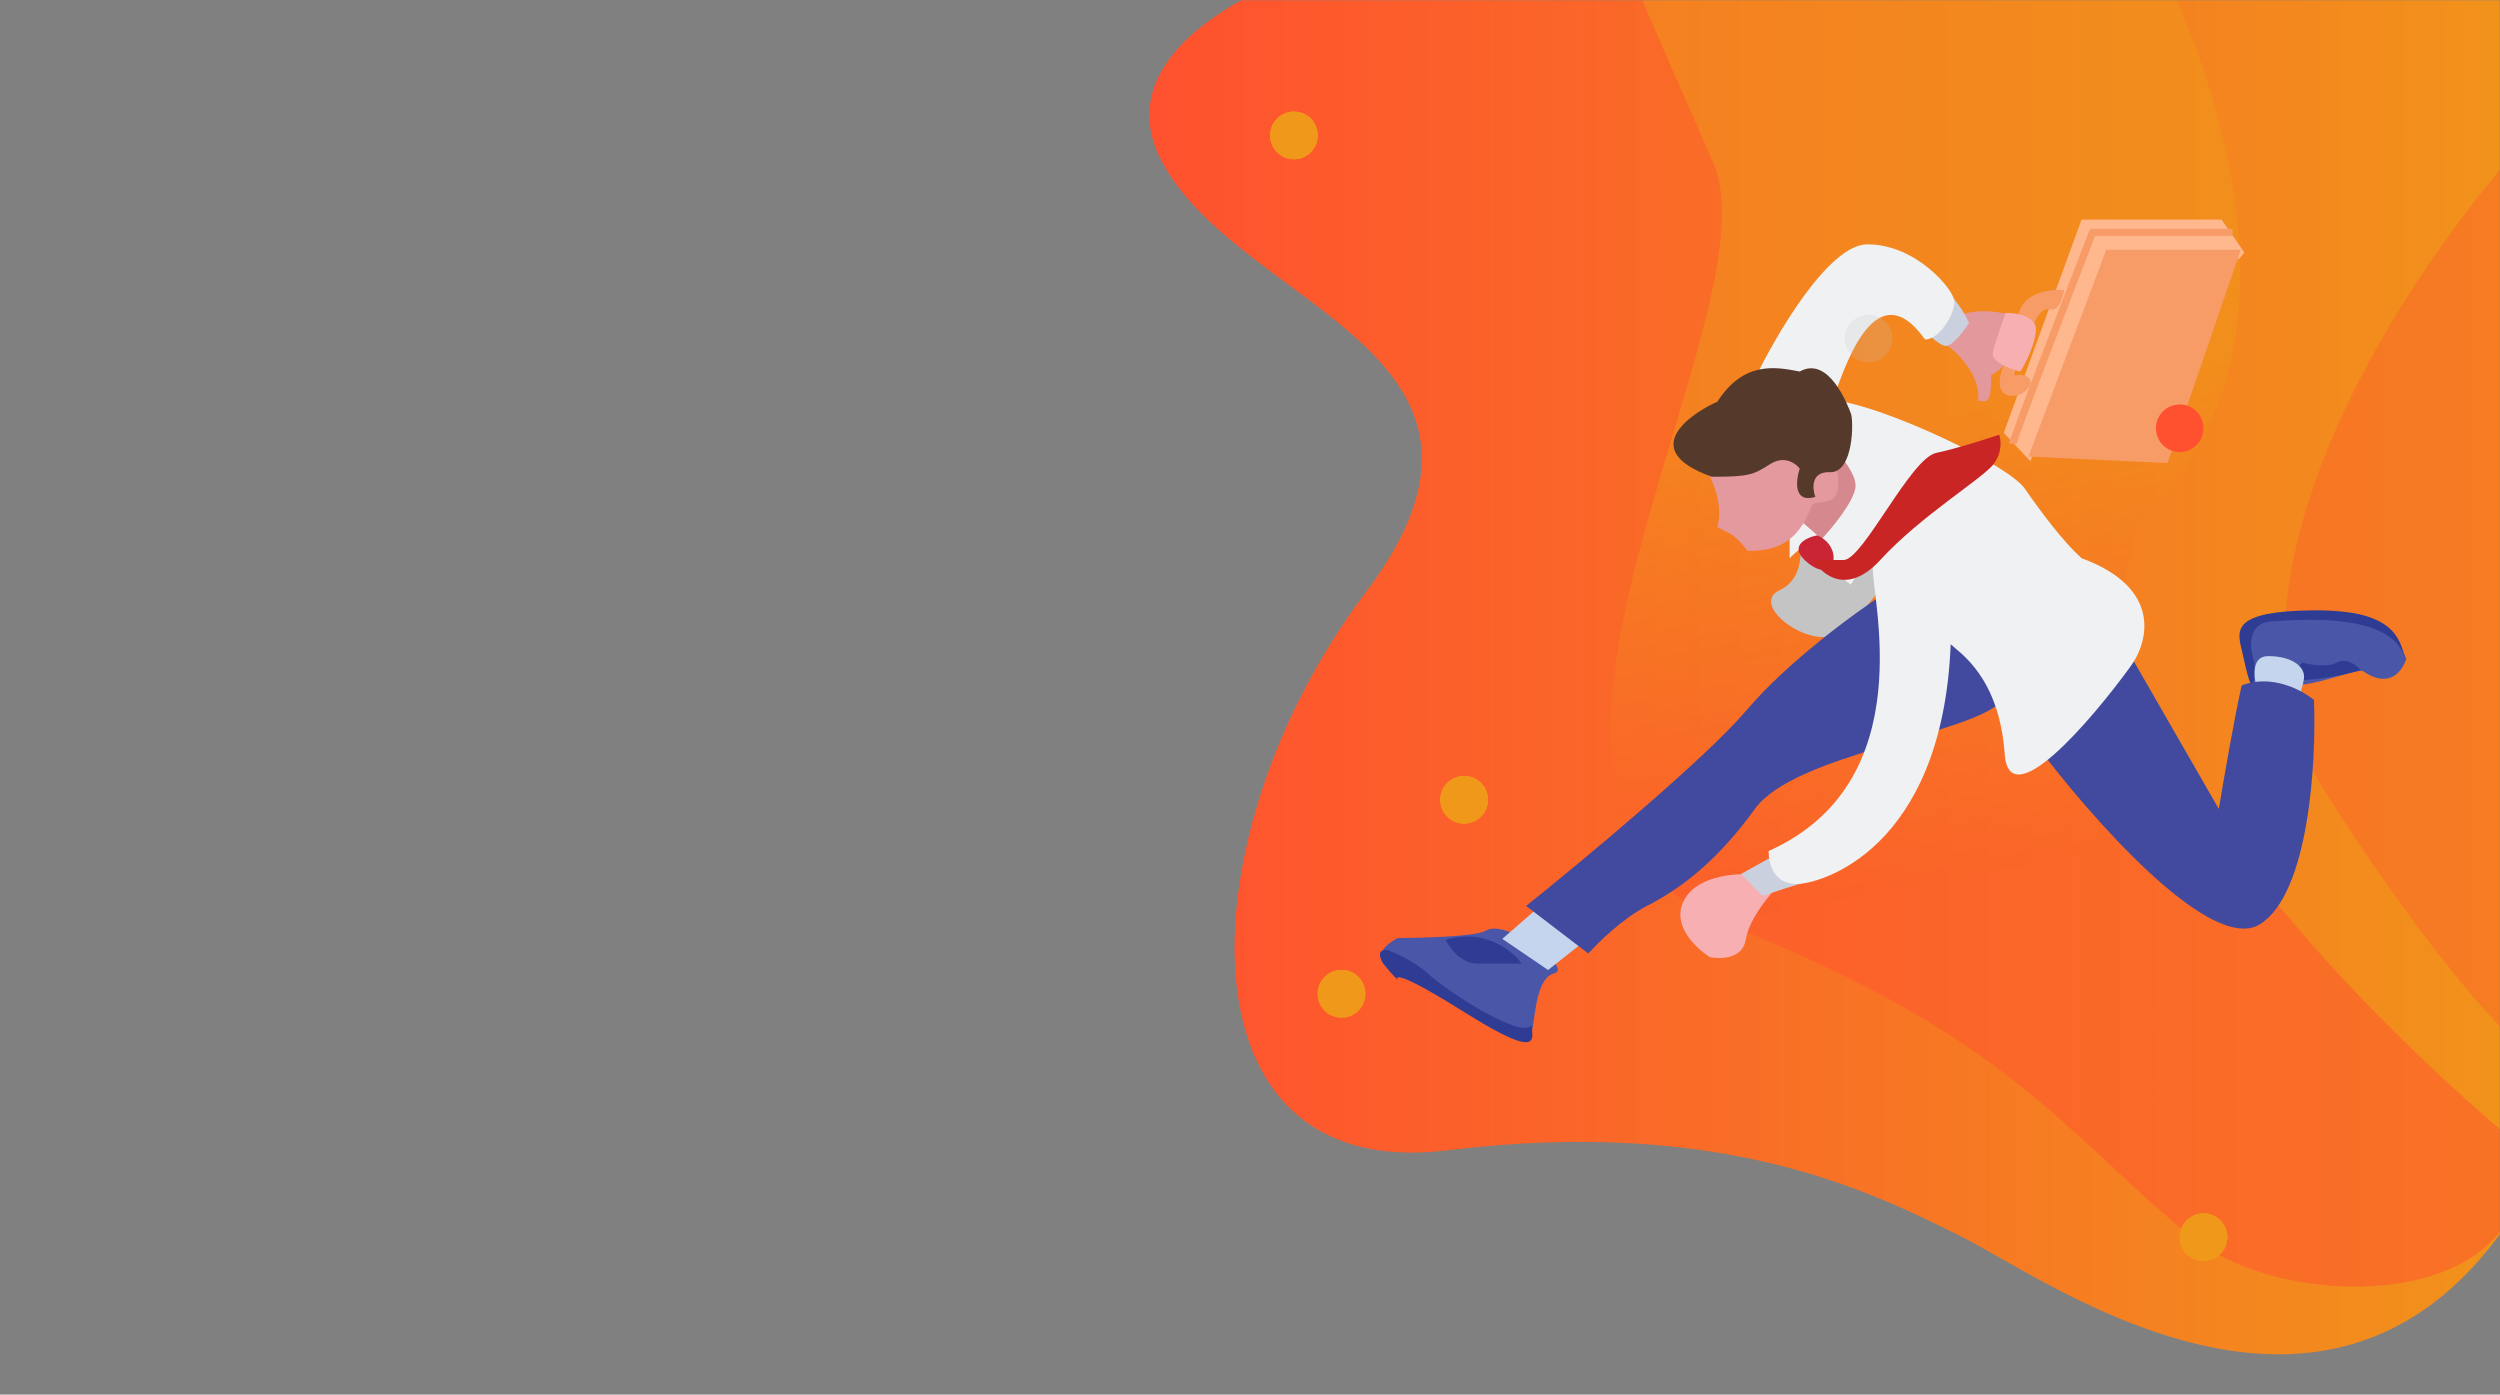 <svg width="1366" height="762" viewBox="0 0 1366 762" fill="none" xmlns="http://www.w3.org/2000/svg">
<rect x="0" y="0" width="1366" height="762" fill="#808080" stroke="none"/>
<mask id="mask0" mask-type="alpha" maskUnits="userSpaceOnUse" x="0" y="0" width="1366" height="762">
<rect width="1366" height="762" fill="white"/>
</mask>
<g mask="url(#mask0)">
<path d="M635.995 90.49C599.977 27.253 694.357 -13.519 746.049 -26H1409.38C1431.89 146.423 1457.3 523.998 1378.86 654.911C1280.81 818.551 1120.73 700.212 1071.71 675.712L1071.1 675.408C1022.01 650.874 940.524 610.148 790.571 628.562C639.997 647.052 648.001 453.827 746.049 323.932C844.098 194.036 681.017 169.536 635.995 90.49Z" fill="url(#paint0_linear)"/>
<path d="M1197.2 675.704C1252.01 720.123 1391.74 715.034 1375.73 625.268C1277.38 543.678 1100.78 358.656 1181.19 271.297C1261.61 183.938 1210.37 34.699 1174.69 -29H884.634C889.802 -16.97 907.338 23.471 936.144 88.99C972.151 170.89 787.615 442.962 943.646 504.964C1099.68 566.967 1128.68 620.179 1197.2 675.704Z" fill="url(#paint1_linear)" fill-opacity="0.5"/>
<path d="M1271 433.5C1199 320.7 1315.33 146.833 1382.5 74L1399.5 588.5C1386.67 583.833 1343 546.3 1271 433.5Z" fill="#FE5A2D" fill-opacity="0.4"/>
<path d="M1154.36 141.5L1109.36 252L1094.86 236.5L1137.36 120H1213.86L1226.36 138L1223.36 141.5L1151.6 138L1154.36 141.5Z" fill="#FFB78E"/>
<path d="M1102.86 172C1105.26 159.6 1120.53 157.833 1127.86 158.5C1127.2 162.5 1124.76 170.2 1120.36 169C1115.96 167.8 1112.53 173.833 1111.36 177C1110.86 176 1108.46 173.6 1102.86 172Z" fill="#F79B67"/>
<path d="M1102.86 216C1089.66 218.4 1092.03 206 1094.86 199.5C1097.53 197.5 1102.56 195 1101.36 201C1099.86 208.5 1101.36 203 1106.86 205.5C1112.36 208 1108.36 213.5 1102.86 216Z" fill="#F79B67"/>
<path d="M972.364 322.5C985.964 316.1 984.697 299.167 982.364 291.5C1003.16 283.1 1026.36 300 1035.36 309.5C1030.03 318.5 1016.36 338.4 1004.36 346C989.364 355.5 955.364 330.5 972.364 322.5Z" fill="#C4C4C4"/>
<path d="M811.864 508.5C817.064 505.3 827.364 509.833 831.864 512.5C841.031 518 857.264 529.6 848.864 532C838.364 535 838.864 559.5 836.364 566.5C833.864 573.5 785.364 541 763.864 532C746.664 524.8 756.697 516 763.864 512.5C777.697 512.5 806.664 511.7 811.864 508.5Z" fill="#4A57A9"/>
<path d="M1225.36 354.5C1228.16 360.1 1229.86 369.5 1230.36 373.5C1234.53 371.167 1244.16 367.7 1249.36 372.5C1255.86 378.5 1282.86 366.5 1290.86 366.5C1299.86 373 1309.86 373.5 1314.86 360C1300.36 328.5 1280.86 334.5 1252.36 336.5C1223.86 338.5 1221.86 347.5 1225.36 354.5Z" fill="#4A57A9"/>
<path d="M807.364 526.5C798.164 526.5 791.864 517.833 789.864 513.5C811.464 507.1 826.531 519.5 831.364 526.5H807.364Z" fill="#2E3C93"/>
<path d="M780.864 532.5C773.664 525.7 762.531 520.667 757.864 519C748.664 519 758.031 530 763.864 535.5C761.864 532.5 766.464 531.9 800.864 553.5C843.864 580.5 836.864 566.5 836.864 560C831.864 568.5 789.864 541 780.864 532.5Z" fill="#2E3C93"/>
<path d="M1241.36 339.5C1227.36 340.3 1229.2 354.833 1231.86 362C1231.86 389.5 1226.86 363.4 1224.86 355L1224.78 354.651C1222.3 344.268 1219.85 333.994 1263.36 333.5C1307.36 333 1311.18 348 1314.36 360.5C1307.75 334.5 1258.86 338.5 1241.36 339.5Z" fill="#2E3C93"/>
<path d="M1276.86 362C1271.66 364.8 1262.03 363.167 1257.86 362C1256.2 365 1248.86 369 1252.86 371C1256.86 373 1280.86 369.333 1289.86 366C1287.7 363.5 1282.06 359.2 1276.86 362Z" fill="#2E3C93"/>
<path d="M820.864 513L840.364 496L867.364 513L845.864 530L820.864 513Z" fill="#C4D5ED"/>
<path d="M1239.36 358.5C1229.36 358.5 1231.53 371.5 1233.86 378L1252.86 389C1254.53 385.333 1258.06 376.6 1258.86 371C1259.86 364 1251.86 358.5 1239.36 358.5Z" fill="#C4D5ED"/>
<path d="M954.364 388C976.764 361.6 1013.7 334.667 1029.36 324.5C1056.53 337.5 1107.56 367.3 1094.36 382.5C1077.86 401.5 980.864 411.5 958.864 442C936.864 472.5 916.364 486.5 899.864 495C886.664 501.8 873.031 515.167 867.864 521L833.864 495C864.697 470.333 931.964 414.4 954.364 388Z" fill="#414A9F"/>
<path d="M1234.86 505C1208.06 521.8 1141.7 446 1111.86 406L1153.36 339.5L1212.36 442C1214.86 426.833 1220.86 392.1 1224.86 374.5C1241.26 368.1 1258.03 377.167 1264.36 382.5C1265.7 416.333 1261.66 488.2 1234.86 505Z" fill="#414A9F"/>
<path d="M1080.86 219C1082.46 205 1069.2 192.167 1062.36 187.5C1060.03 184.333 1058.26 176.9 1069.86 172.5C1081.46 168.1 1094.7 170.667 1099.86 172.5L1104.36 181.5C1102.53 187.667 1096.66 201 1087.86 205C1088.36 222.5 1084.36 219 1080.86 219Z" fill="#E3989C"/>
<path d="M920.364 491.5C927.964 477.9 949.864 476.833 959.864 478L969.864 486C965.197 490.833 955.464 503.1 953.864 513.5C952.264 523.9 940.197 524.167 934.364 523C926.531 518.167 912.764 505.1 920.364 491.5Z" fill="#F8AFB1"/>
<path d="M1088.86 192.5C1087.66 197.7 1098.36 201.667 1103.86 203C1106.2 199.5 1111.16 190.3 1112.36 181.5C1113.56 172.7 1101.86 170.833 1095.86 171C1094.03 176 1090.06 187.3 1088.86 192.5Z" fill="#F8AFB1"/>
<path d="M951.364 477.5L969.364 467.5C980.197 470.833 999.464 478.2 989.864 481C980.264 483.8 967.864 487.833 962.864 489.5L951.364 477.5Z" fill="#CBD0DF"/>
<path d="M1063.36 189C1058.86 189 1049.86 179 1048.36 176.5C1042.53 168 1034.36 151.2 1048.36 152C1062.36 152.8 1072.53 168.667 1075.86 176.5C1073.2 180.667 1066.96 189 1063.36 189Z" fill="#CBD0DF"/>
<path d="M999.846 283.723C1009.11 264.1 1008.32 253.578 1006.36 250.5L958.364 208C970.197 183.167 999.164 133.5 1020.36 133.5C1046.86 133.5 1067.36 158 1067.86 164.5C1068.36 171 1059.86 185.5 1051.86 185.5C1023.36 145.5 1006.36 206.5 1001.36 218.5C1030.36 222 1097.36 254 1106.36 267C1115.36 280 1127.36 296 1137.36 305C1182.16 321.4 1173.7 351.5 1163.86 364.5C1142.03 394.5 1097.76 446 1095.36 412C1092.36 369.5 1070.36 356.5 1065.86 352C1061.36 464.5 994.364 483 981.864 483C969.364 483 966.364 472.5 966.364 465C1051.36 427 1021.86 324 1023.36 309.5C1024.56 297.9 1015.86 311.333 1011.36 319.5C1005.36 315.167 993.364 304.4 993.364 296C994.066 294.789 994.736 293.603 995.376 292.443C987.883 295.912 981.13 301.621 977.864 305V276.5C984.347 278.407 993.212 281.208 999.846 283.723Z" fill="#F0F1F2"/>
<path d="M1013.86 266C1014.66 258 1001.86 244 995.364 238C995.364 250 983.031 270 976.864 278.5L995.364 294.5C1001.2 288.333 1013.06 274 1013.86 266Z" fill="#D5898E"/>
<path d="M938.364 288C941.964 275.6 935.197 260.833 931.364 255C953.531 246.167 998.964 233.8 1003.36 255C1008.86 281.5 991.864 271 989.864 276.5C981.864 298 968.864 301 954.864 301C947.864 292 946.864 292.5 938.364 288Z" fill="#E3999D"/>
<path d="M999.864 258C989.464 257.6 990.197 266.833 991.864 271.5C979.864 275.1 981.197 262.667 983.364 256C981.197 253.167 974.964 248.7 967.364 253.5C957.864 259.5 955.864 260.5 935.364 260.5C891.864 245 927.864 224 938.364 219.5C952.788 197.118 970.18 200.464 983.158 202.96L983.364 203C999.364 194 1009.86 222 1011.36 226C1012.86 230 1012.86 258.5 999.864 258Z" fill="#55392A"/>
<path d="M992.864 292.5C986.364 293.833 976.364 298.8 988.364 308C1003.36 319.5 1007.36 298.5 992.864 292.5Z" fill="#C92535"/>
<path d="M1027.36 306C1009.36 325.6 995.531 314.167 990.864 306H1007.36C1017.86 306 1043.86 250.5 1057.86 247.5C1069.06 245.1 1085.53 239.833 1092.36 237.5C1093.36 240.167 1094.16 247.1 1089.36 253.5C1083.36 261.5 1049.86 281.5 1027.36 306Z" fill="#C92525"/>
<path d="M1150.86 136.5L1108.36 249.5L1184.36 253L1224.36 136.5H1150.86Z" fill="#F79B67"/>
<path d="M1099.86 242.5C1099.86 240.1 1128.86 164.5 1143.36 127H1219.86" stroke="#F79B67" stroke-width="4" stroke-linejoin="round"/>
<circle r="13" transform="matrix(-1 0 0 1 1021 185)" fill="#C4C4C4" fill-opacity="0.2"/>
<circle r="13" transform="matrix(-1 0 0 1 1191 234)" fill="#FF512F"/>
<circle r="13" transform="matrix(-1 0 0 1 800 437)" fill="#F09819"/>
<circle r="13" transform="matrix(-1 0 0 1 800 437)" fill="#F09819"/>
<circle r="13" transform="matrix(-1 0 0 1 800 437)" fill="#F09819"/>
<circle r="13" transform="matrix(-1 0 0 1 733 543)" fill="#F09819"/>
<circle r="13" transform="matrix(-1 0 0 1 733 543)" fill="#F09819"/>
<circle r="13" transform="matrix(-1 0 0 1 733 543)" fill="#F09819"/>
<circle r="13" transform="matrix(-1 0 0 1 1204 676)" fill="#F09819"/>
<circle r="13" transform="matrix(-1 0 0 1 1204 676)" fill="#F09819"/>
<circle r="13" transform="matrix(-1 0 0 1 1204 676)" fill="#F09819"/>
<circle r="13" transform="matrix(-1 0 0 1 707 74)" fill="#F09819"/>
<circle r="13" transform="matrix(-1 0 0 1 707 74)" fill="#F09819"/>
<circle r="13" transform="matrix(-1 0 0 1 707 74)" fill="#F09819"/>
</g>
<defs>
<linearGradient id="paint0_linear" x1="628" y1="357" x2="1432" y2="357" gradientUnits="userSpaceOnUse">
<stop stop-color="#FF512F"/>
<stop offset="1" stop-color="#F09819"/>
</linearGradient>
<linearGradient id="paint1_linear" x1="1024.66" y1="231.504" x2="1114.07" y2="705.721" gradientUnits="userSpaceOnUse">
<stop stop-color="#F09819"/>
<stop offset="0.523" stop-color="#FF512F"/>
</linearGradient>
</defs>
</svg>
